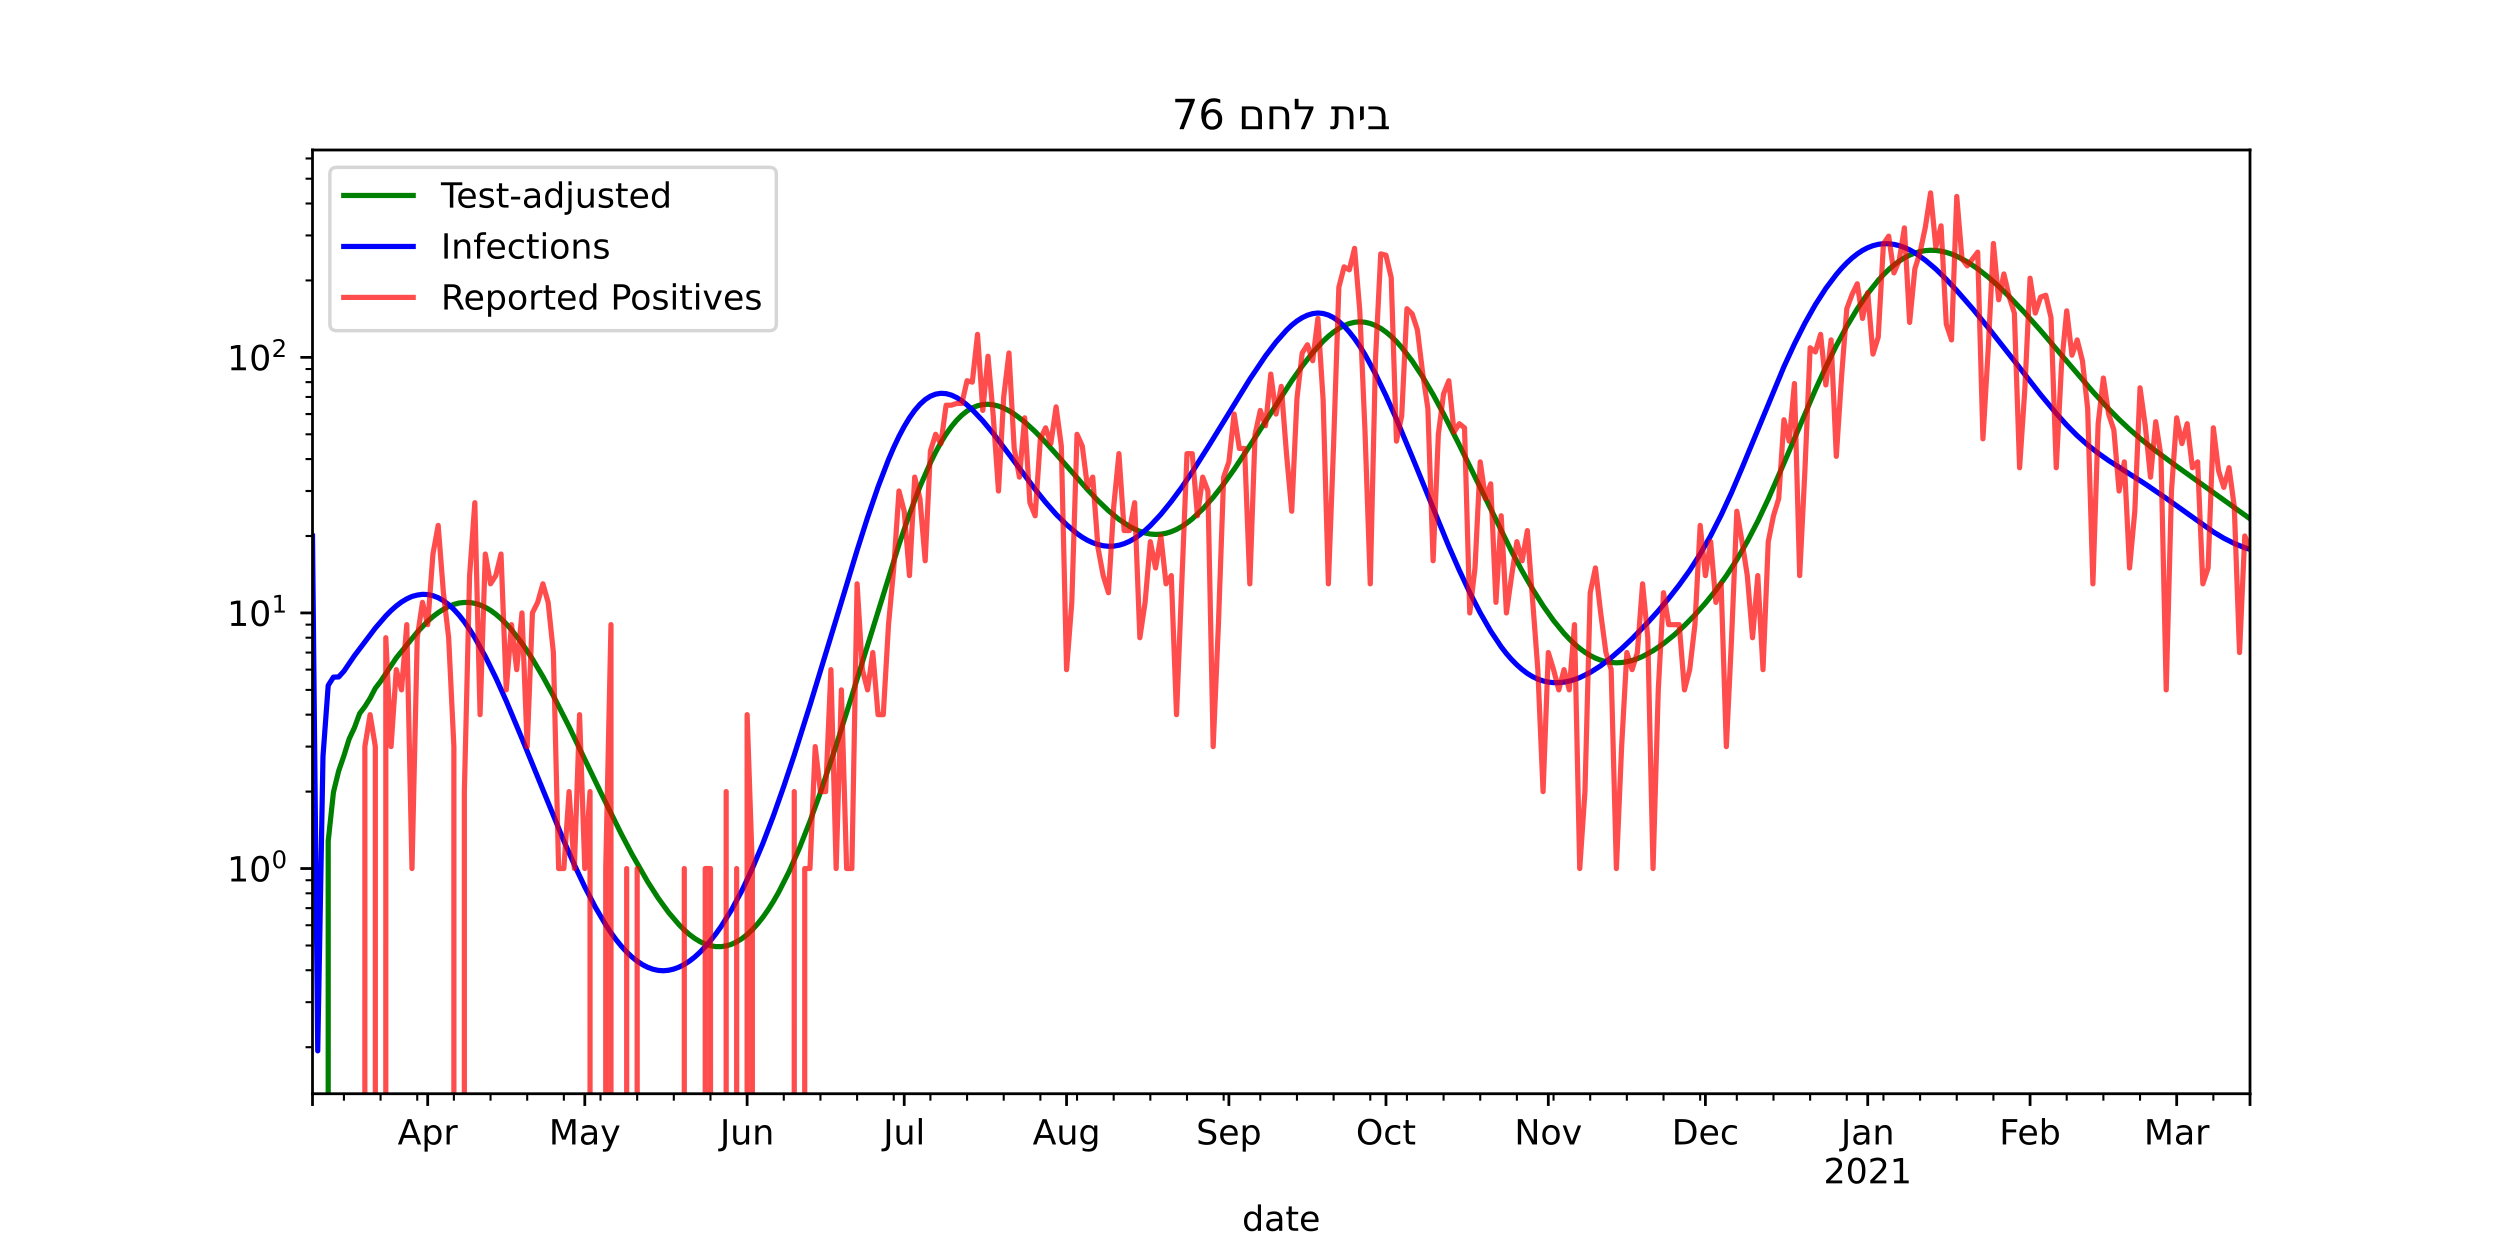 <?xml version="1.0" encoding="utf-8" standalone="no"?>
<!DOCTYPE svg PUBLIC "-//W3C//DTD SVG 1.1//EN"
  "http://www.w3.org/Graphics/SVG/1.1/DTD/svg11.dtd">
<!-- Created with matplotlib (https://matplotlib.org/) -->
<svg height="360pt" version="1.1" viewBox="0 0 720 360" width="720pt" xmlns="http://www.w3.org/2000/svg" xmlns:xlink="http://www.w3.org/1999/xlink">
 <defs>
  <style type="text/css">*{stroke-linecap:butt;stroke-linejoin:round;}</style>
 </defs>
 <g id="figure_1">
  <g id="patch_1">
   <path d="M 0 360 
L 720 360 
L 720 0 
L 0 0 
z
" style="fill:#ffffff;"/>
  </g>
  <g id="axes_1">
   <g id="patch_2">
    <path d="M 90 315 
L 648 315 
L 648 43.2 
L 90 43.2 
z
" style="fill:#ffffff;"/>
   </g>
   <g id="matplotlib.axis_1">
    <g id="xtick_1">
     <g id="line2d_1">
      <defs>
       <path d="M 0 0 
L 0 3.5 
" id="mb5e4806ca9" style="stroke:#000000;stroke-width:0.8;"/>
      </defs>
      <g>
       <use style="stroke:#000000;stroke-width:0.8;" x="90" xlink:href="#mb5e4806ca9" y="315"/>
      </g>
     </g>
    </g>
    <g id="xtick_2">
     <g id="line2d_2">
      <g>
       <use style="stroke:#000000;stroke-width:0.8;" x="123.178" xlink:href="#mb5e4806ca9" y="315"/>
      </g>
     </g>
     <g id="text_1">
      <!-- Apr -->
      <g transform="translate(114.528 329.598)scale(0.1 -0.1)">
       <defs>
        <path d="M 34.188 63.188 
L 20.797 26.906 
L 47.609 26.906 
z
M 28.609 72.906 
L 39.797 72.906 
L 67.578 0 
L 57.328 0 
L 50.688 18.703 
L 17.828 18.703 
L 11.188 0 
L 0.781 0 
z
" id="DejaVuSans-65"/>
        <path d="M 18.109 8.203 
L 18.109 -20.797 
L 9.078 -20.797 
L 9.078 54.688 
L 18.109 54.688 
L 18.109 46.391 
Q 20.953 51.266 25.266 53.625 
Q 29.594 56 35.594 56 
Q 45.562 56 51.781 48.094 
Q 58.016 40.188 58.016 27.297 
Q 58.016 14.406 51.781 6.484 
Q 45.562 -1.422 35.594 -1.422 
Q 29.594 -1.422 25.266 0.953 
Q 20.953 3.328 18.109 8.203 
z
M 48.688 27.297 
Q 48.688 37.203 44.609 42.844 
Q 40.531 48.484 33.406 48.484 
Q 26.266 48.484 22.188 42.844 
Q 18.109 37.203 18.109 27.297 
Q 18.109 17.391 22.188 11.75 
Q 26.266 6.109 33.406 6.109 
Q 40.531 6.109 44.609 11.75 
Q 48.688 17.391 48.688 27.297 
z
" id="DejaVuSans-112"/>
        <path d="M 41.109 46.297 
Q 39.594 47.172 37.812 47.578 
Q 36.031 48 33.891 48 
Q 26.266 48 22.188 43.047 
Q 18.109 38.094 18.109 28.812 
L 18.109 0 
L 9.078 0 
L 9.078 54.688 
L 18.109 54.688 
L 18.109 46.188 
Q 20.953 51.172 25.484 53.578 
Q 30.031 56 36.531 56 
Q 37.453 56 38.578 55.875 
Q 39.703 55.766 41.062 55.516 
z
" id="DejaVuSans-114"/>
       </defs>
       <use xlink:href="#DejaVuSans-65"/>
       <use x="68.408" xlink:href="#DejaVuSans-112"/>
       <use x="131.885" xlink:href="#DejaVuSans-114"/>
      </g>
     </g>
    </g>
    <g id="xtick_3">
     <g id="line2d_3">
      <g>
       <use style="stroke:#000000;stroke-width:0.8;" x="168.422" xlink:href="#mb5e4806ca9" y="315"/>
      </g>
     </g>
     <g id="text_2">
      <!-- May -->
      <g transform="translate(158.084 329.598)scale(0.1 -0.1)">
       <defs>
        <path d="M 9.812 72.906 
L 24.516 72.906 
L 43.109 23.297 
L 61.812 72.906 
L 76.516 72.906 
L 76.516 0 
L 66.891 0 
L 66.891 64.016 
L 48.094 14.016 
L 38.188 14.016 
L 19.391 64.016 
L 19.391 0 
L 9.812 0 
z
" id="DejaVuSans-77"/>
        <path d="M 34.281 27.484 
Q 23.391 27.484 19.188 25 
Q 14.984 22.516 14.984 16.5 
Q 14.984 11.719 18.141 8.906 
Q 21.297 6.109 26.703 6.109 
Q 34.188 6.109 38.703 11.406 
Q 43.219 16.703 43.219 25.484 
L 43.219 27.484 
z
M 52.203 31.203 
L 52.203 0 
L 43.219 0 
L 43.219 8.297 
Q 40.141 3.328 35.547 0.953 
Q 30.953 -1.422 24.312 -1.422 
Q 15.922 -1.422 10.953 3.297 
Q 6 8.016 6 15.922 
Q 6 25.141 12.172 29.828 
Q 18.359 34.516 30.609 34.516 
L 43.219 34.516 
L 43.219 35.406 
Q 43.219 41.609 39.141 45 
Q 35.062 48.391 27.688 48.391 
Q 23 48.391 18.547 47.266 
Q 14.109 46.141 10.016 43.891 
L 10.016 52.203 
Q 14.938 54.109 19.578 55.047 
Q 24.219 56 28.609 56 
Q 40.484 56 46.344 49.844 
Q 52.203 43.703 52.203 31.203 
z
" id="DejaVuSans-97"/>
        <path d="M 32.172 -5.078 
Q 28.375 -14.844 24.75 -17.812 
Q 21.141 -20.797 15.094 -20.797 
L 7.906 -20.797 
L 7.906 -13.281 
L 13.188 -13.281 
Q 16.891 -13.281 18.938 -11.516 
Q 21 -9.766 23.484 -3.219 
L 25.094 0.875 
L 2.984 54.688 
L 12.5 54.688 
L 29.594 11.922 
L 46.688 54.688 
L 56.203 54.688 
z
" id="DejaVuSans-121"/>
       </defs>
       <use xlink:href="#DejaVuSans-77"/>
       <use x="86.279" xlink:href="#DejaVuSans-97"/>
       <use x="147.559" xlink:href="#DejaVuSans-121"/>
      </g>
     </g>
    </g>
    <g id="xtick_4">
     <g id="line2d_4">
      <g>
       <use style="stroke:#000000;stroke-width:0.8;" x="215.173" xlink:href="#mb5e4806ca9" y="315"/>
      </g>
     </g>
     <g id="text_3">
      <!-- Jun -->
      <g transform="translate(207.36 329.598)scale(0.1 -0.1)">
       <defs>
        <path d="M 9.812 72.906 
L 19.672 72.906 
L 19.672 5.078 
Q 19.672 -8.109 14.672 -14.062 
Q 9.672 -20.016 -1.422 -20.016 
L -5.172 -20.016 
L -5.172 -11.719 
L -2.094 -11.719 
Q 4.438 -11.719 7.125 -8.047 
Q 9.812 -4.391 9.812 5.078 
z
" id="DejaVuSans-74"/>
        <path d="M 8.5 21.578 
L 8.5 54.688 
L 17.484 54.688 
L 17.484 21.922 
Q 17.484 14.156 20.5 10.266 
Q 23.531 6.391 29.594 6.391 
Q 36.859 6.391 41.078 11.031 
Q 45.312 15.672 45.312 23.688 
L 45.312 54.688 
L 54.297 54.688 
L 54.297 0 
L 45.312 0 
L 45.312 8.406 
Q 42.047 3.422 37.719 1 
Q 33.406 -1.422 27.688 -1.422 
Q 18.266 -1.422 13.375 4.438 
Q 8.5 10.297 8.5 21.578 
z
M 31.109 56 
z
" id="DejaVuSans-117"/>
        <path d="M 54.891 33.016 
L 54.891 0 
L 45.906 0 
L 45.906 32.719 
Q 45.906 40.484 42.875 44.328 
Q 39.844 48.188 33.797 48.188 
Q 26.516 48.188 22.312 43.547 
Q 18.109 38.922 18.109 30.906 
L 18.109 0 
L 9.078 0 
L 9.078 54.688 
L 18.109 54.688 
L 18.109 46.188 
Q 21.344 51.125 25.703 53.562 
Q 30.078 56 35.797 56 
Q 45.219 56 50.047 50.172 
Q 54.891 44.344 54.891 33.016 
z
" id="DejaVuSans-110"/>
       </defs>
       <use xlink:href="#DejaVuSans-74"/>
       <use x="29.492" xlink:href="#DejaVuSans-117"/>
       <use x="92.871" xlink:href="#DejaVuSans-110"/>
      </g>
     </g>
    </g>
    <g id="xtick_5">
     <g id="line2d_5">
      <g>
       <use style="stroke:#000000;stroke-width:0.8;" x="260.416" xlink:href="#mb5e4806ca9" y="315"/>
      </g>
     </g>
     <g id="text_4">
      <!-- Jul -->
      <g transform="translate(254.383 329.598)scale(0.1 -0.1)">
       <defs>
        <path d="M 9.422 75.984 
L 18.406 75.984 
L 18.406 0 
L 9.422 0 
z
" id="DejaVuSans-108"/>
       </defs>
       <use xlink:href="#DejaVuSans-74"/>
       <use x="29.492" xlink:href="#DejaVuSans-117"/>
       <use x="92.871" xlink:href="#DejaVuSans-108"/>
      </g>
     </g>
    </g>
    <g id="xtick_6">
     <g id="line2d_6">
      <g>
       <use style="stroke:#000000;stroke-width:0.8;" x="307.168" xlink:href="#mb5e4806ca9" y="315"/>
      </g>
     </g>
     <g id="text_5">
      <!-- Aug -->
      <g transform="translate(297.404 329.598)scale(0.1 -0.1)">
       <defs>
        <path d="M 45.406 27.984 
Q 45.406 37.75 41.375 43.109 
Q 37.359 48.484 30.078 48.484 
Q 22.859 48.484 18.828 43.109 
Q 14.797 37.75 14.797 27.984 
Q 14.797 18.266 18.828 12.891 
Q 22.859 7.516 30.078 7.516 
Q 37.359 7.516 41.375 12.891 
Q 45.406 18.266 45.406 27.984 
z
M 54.391 6.781 
Q 54.391 -7.172 48.188 -13.984 
Q 42 -20.797 29.203 -20.797 
Q 24.469 -20.797 20.266 -20.094 
Q 16.062 -19.391 12.109 -17.922 
L 12.109 -9.188 
Q 16.062 -11.328 19.922 -12.344 
Q 23.781 -13.375 27.781 -13.375 
Q 36.625 -13.375 41.016 -8.766 
Q 45.406 -4.156 45.406 5.172 
L 45.406 9.625 
Q 42.625 4.781 38.281 2.391 
Q 33.938 0 27.875 0 
Q 17.828 0 11.672 7.656 
Q 5.516 15.328 5.516 27.984 
Q 5.516 40.672 11.672 48.328 
Q 17.828 56 27.875 56 
Q 33.938 56 38.281 53.609 
Q 42.625 51.219 45.406 46.391 
L 45.406 54.688 
L 54.391 54.688 
z
" id="DejaVuSans-103"/>
       </defs>
       <use xlink:href="#DejaVuSans-65"/>
       <use x="68.408" xlink:href="#DejaVuSans-117"/>
       <use x="131.787" xlink:href="#DejaVuSans-103"/>
      </g>
     </g>
    </g>
    <g id="xtick_7">
     <g id="line2d_7">
      <g>
       <use style="stroke:#000000;stroke-width:0.8;" x="353.919" xlink:href="#mb5e4806ca9" y="315"/>
      </g>
     </g>
     <g id="text_6">
      <!-- Sep -->
      <g transform="translate(344.494 329.598)scale(0.1 -0.1)">
       <defs>
        <path d="M 53.516 70.516 
L 53.516 60.891 
Q 47.906 63.578 42.922 64.891 
Q 37.938 66.219 33.297 66.219 
Q 25.25 66.219 20.875 63.094 
Q 16.5 59.969 16.5 54.203 
Q 16.5 49.359 19.406 46.891 
Q 22.312 44.438 30.422 42.922 
L 36.375 41.703 
Q 47.406 39.594 52.656 34.297 
Q 57.906 29 57.906 20.125 
Q 57.906 9.516 50.797 4.047 
Q 43.703 -1.422 29.984 -1.422 
Q 24.812 -1.422 18.969 -0.25 
Q 13.141 0.922 6.891 3.219 
L 6.891 13.375 
Q 12.891 10.016 18.656 8.297 
Q 24.422 6.594 29.984 6.594 
Q 38.422 6.594 43.016 9.906 
Q 47.609 13.234 47.609 19.391 
Q 47.609 24.75 44.312 27.781 
Q 41.016 30.812 33.5 32.328 
L 27.484 33.5 
Q 16.453 35.688 11.516 40.375 
Q 6.594 45.062 6.594 53.422 
Q 6.594 63.094 13.406 68.656 
Q 20.219 74.219 32.172 74.219 
Q 37.312 74.219 42.625 73.281 
Q 47.953 72.359 53.516 70.516 
z
" id="DejaVuSans-83"/>
        <path d="M 56.203 29.594 
L 56.203 25.203 
L 14.891 25.203 
Q 15.484 15.922 20.484 11.062 
Q 25.484 6.203 34.422 6.203 
Q 39.594 6.203 44.453 7.469 
Q 49.312 8.734 54.109 11.281 
L 54.109 2.781 
Q 49.266 0.734 44.188 -0.344 
Q 39.109 -1.422 33.891 -1.422 
Q 20.797 -1.422 13.156 6.188 
Q 5.516 13.812 5.516 26.812 
Q 5.516 40.234 12.766 48.109 
Q 20.016 56 32.328 56 
Q 43.359 56 49.781 48.891 
Q 56.203 41.797 56.203 29.594 
z
M 47.219 32.234 
Q 47.125 39.594 43.094 43.984 
Q 39.062 48.391 32.422 48.391 
Q 24.906 48.391 20.391 44.141 
Q 15.875 39.891 15.188 32.172 
z
" id="DejaVuSans-101"/>
       </defs>
       <use xlink:href="#DejaVuSans-83"/>
       <use x="63.477" xlink:href="#DejaVuSans-101"/>
       <use x="125" xlink:href="#DejaVuSans-112"/>
      </g>
     </g>
    </g>
    <g id="xtick_8">
     <g id="line2d_8">
      <g>
       <use style="stroke:#000000;stroke-width:0.8;" x="399.162" xlink:href="#mb5e4806ca9" y="315"/>
      </g>
     </g>
     <g id="text_7">
      <!-- Oct -->
      <g transform="translate(390.517 329.598)scale(0.1 -0.1)">
       <defs>
        <path d="M 39.406 66.219 
Q 28.656 66.219 22.328 58.203 
Q 16.016 50.203 16.016 36.375 
Q 16.016 22.609 22.328 14.594 
Q 28.656 6.594 39.406 6.594 
Q 50.141 6.594 56.422 14.594 
Q 62.703 22.609 62.703 36.375 
Q 62.703 50.203 56.422 58.203 
Q 50.141 66.219 39.406 66.219 
z
M 39.406 74.219 
Q 54.734 74.219 63.906 63.938 
Q 73.094 53.656 73.094 36.375 
Q 73.094 19.141 63.906 8.859 
Q 54.734 -1.422 39.406 -1.422 
Q 24.031 -1.422 14.812 8.828 
Q 5.609 19.094 5.609 36.375 
Q 5.609 53.656 14.812 63.938 
Q 24.031 74.219 39.406 74.219 
z
" id="DejaVuSans-79"/>
        <path d="M 48.781 52.594 
L 48.781 44.188 
Q 44.969 46.297 41.141 47.344 
Q 37.312 48.391 33.406 48.391 
Q 24.656 48.391 19.812 42.844 
Q 14.984 37.312 14.984 27.297 
Q 14.984 17.281 19.812 11.734 
Q 24.656 6.203 33.406 6.203 
Q 37.312 6.203 41.141 7.25 
Q 44.969 8.297 48.781 10.406 
L 48.781 2.094 
Q 45.016 0.344 40.984 -0.531 
Q 36.969 -1.422 32.422 -1.422 
Q 20.062 -1.422 12.781 6.344 
Q 5.516 14.109 5.516 27.297 
Q 5.516 40.672 12.859 48.328 
Q 20.219 56 33.016 56 
Q 37.156 56 41.109 55.141 
Q 45.062 54.297 48.781 52.594 
z
" id="DejaVuSans-99"/>
        <path d="M 18.312 70.219 
L 18.312 54.688 
L 36.812 54.688 
L 36.812 47.703 
L 18.312 47.703 
L 18.312 18.016 
Q 18.312 11.328 20.141 9.422 
Q 21.969 7.516 27.594 7.516 
L 36.812 7.516 
L 36.812 0 
L 27.594 0 
Q 17.188 0 13.234 3.875 
Q 9.281 7.766 9.281 18.016 
L 9.281 47.703 
L 2.688 47.703 
L 2.688 54.688 
L 9.281 54.688 
L 9.281 70.219 
z
" id="DejaVuSans-116"/>
       </defs>
       <use xlink:href="#DejaVuSans-79"/>
       <use x="78.711" xlink:href="#DejaVuSans-99"/>
       <use x="133.691" xlink:href="#DejaVuSans-116"/>
      </g>
     </g>
    </g>
    <g id="xtick_9">
     <g id="line2d_9">
      <g>
       <use style="stroke:#000000;stroke-width:0.8;" x="445.914" xlink:href="#mb5e4806ca9" y="315"/>
      </g>
     </g>
     <g id="text_8">
      <!-- Nov -->
      <g transform="translate(436.154 329.598)scale(0.1 -0.1)">
       <defs>
        <path d="M 9.812 72.906 
L 23.094 72.906 
L 55.422 11.922 
L 55.422 72.906 
L 64.984 72.906 
L 64.984 0 
L 51.703 0 
L 19.391 60.984 
L 19.391 0 
L 9.812 0 
z
" id="DejaVuSans-78"/>
        <path d="M 30.609 48.391 
Q 23.391 48.391 19.188 42.75 
Q 14.984 37.109 14.984 27.297 
Q 14.984 17.484 19.156 11.844 
Q 23.344 6.203 30.609 6.203 
Q 37.797 6.203 41.984 11.859 
Q 46.188 17.531 46.188 27.297 
Q 46.188 37.016 41.984 42.703 
Q 37.797 48.391 30.609 48.391 
z
M 30.609 56 
Q 42.328 56 49.016 48.375 
Q 55.719 40.766 55.719 27.297 
Q 55.719 13.875 49.016 6.219 
Q 42.328 -1.422 30.609 -1.422 
Q 18.844 -1.422 12.172 6.219 
Q 5.516 13.875 5.516 27.297 
Q 5.516 40.766 12.172 48.375 
Q 18.844 56 30.609 56 
z
" id="DejaVuSans-111"/>
        <path d="M 2.984 54.688 
L 12.5 54.688 
L 29.594 8.797 
L 46.688 54.688 
L 56.203 54.688 
L 35.688 0 
L 23.484 0 
z
" id="DejaVuSans-118"/>
       </defs>
       <use xlink:href="#DejaVuSans-78"/>
       <use x="74.805" xlink:href="#DejaVuSans-111"/>
       <use x="135.986" xlink:href="#DejaVuSans-118"/>
      </g>
     </g>
    </g>
    <g id="xtick_10">
     <g id="line2d_10">
      <g>
       <use style="stroke:#000000;stroke-width:0.8;" x="491.157" xlink:href="#mb5e4806ca9" y="315"/>
      </g>
     </g>
     <g id="text_9">
      <!-- Dec -->
      <g transform="translate(481.481 329.598)scale(0.1 -0.1)">
       <defs>
        <path d="M 19.672 64.797 
L 19.672 8.109 
L 31.594 8.109 
Q 46.688 8.109 53.688 14.938 
Q 60.688 21.781 60.688 36.531 
Q 60.688 51.172 53.688 57.984 
Q 46.688 64.797 31.594 64.797 
z
M 9.812 72.906 
L 30.078 72.906 
Q 51.266 72.906 61.172 64.094 
Q 71.094 55.281 71.094 36.531 
Q 71.094 17.672 61.125 8.828 
Q 51.172 0 30.078 0 
L 9.812 0 
z
" id="DejaVuSans-68"/>
       </defs>
       <use xlink:href="#DejaVuSans-68"/>
       <use x="77.002" xlink:href="#DejaVuSans-101"/>
       <use x="138.525" xlink:href="#DejaVuSans-99"/>
      </g>
     </g>
    </g>
    <g id="xtick_11">
     <g id="line2d_11">
      <g>
       <use style="stroke:#000000;stroke-width:0.8;" x="537.908" xlink:href="#mb5e4806ca9" y="315"/>
      </g>
     </g>
     <g id="text_10">
      <!-- Jan -->
      <g transform="translate(530.2 329.598)scale(0.1 -0.1)">
       <use xlink:href="#DejaVuSans-74"/>
       <use x="29.492" xlink:href="#DejaVuSans-97"/>
       <use x="90.771" xlink:href="#DejaVuSans-110"/>
      </g>
      <!-- 2021 -->
      <g transform="translate(525.183 340.796)scale(0.1 -0.1)">
       <defs>
        <path d="M 19.188 8.297 
L 53.609 8.297 
L 53.609 0 
L 7.328 0 
L 7.328 8.297 
Q 12.938 14.109 22.625 23.891 
Q 32.328 33.688 34.812 36.531 
Q 39.547 41.844 41.422 45.531 
Q 43.312 49.219 43.312 52.781 
Q 43.312 58.594 39.234 62.25 
Q 35.156 65.922 28.609 65.922 
Q 23.969 65.922 18.812 64.312 
Q 13.672 62.703 7.812 59.422 
L 7.812 69.391 
Q 13.766 71.781 18.938 73 
Q 24.125 74.219 28.422 74.219 
Q 39.75 74.219 46.484 68.547 
Q 53.219 62.891 53.219 53.422 
Q 53.219 48.922 51.531 44.891 
Q 49.859 40.875 45.406 35.406 
Q 44.188 33.984 37.641 27.219 
Q 31.109 20.453 19.188 8.297 
z
" id="DejaVuSans-50"/>
        <path d="M 31.781 66.406 
Q 24.172 66.406 20.328 58.906 
Q 16.5 51.422 16.5 36.375 
Q 16.5 21.391 20.328 13.891 
Q 24.172 6.391 31.781 6.391 
Q 39.453 6.391 43.281 13.891 
Q 47.125 21.391 47.125 36.375 
Q 47.125 51.422 43.281 58.906 
Q 39.453 66.406 31.781 66.406 
z
M 31.781 74.219 
Q 44.047 74.219 50.516 64.516 
Q 56.984 54.828 56.984 36.375 
Q 56.984 17.969 50.516 8.266 
Q 44.047 -1.422 31.781 -1.422 
Q 19.531 -1.422 13.062 8.266 
Q 6.594 17.969 6.594 36.375 
Q 6.594 54.828 13.062 64.516 
Q 19.531 74.219 31.781 74.219 
z
" id="DejaVuSans-48"/>
        <path d="M 12.406 8.297 
L 28.516 8.297 
L 28.516 63.922 
L 10.984 60.406 
L 10.984 69.391 
L 28.422 72.906 
L 38.281 72.906 
L 38.281 8.297 
L 54.391 8.297 
L 54.391 0 
L 12.406 0 
z
" id="DejaVuSans-49"/>
       </defs>
       <use xlink:href="#DejaVuSans-50"/>
       <use x="63.623" xlink:href="#DejaVuSans-48"/>
       <use x="127.246" xlink:href="#DejaVuSans-50"/>
       <use x="190.869" xlink:href="#DejaVuSans-49"/>
      </g>
     </g>
    </g>
    <g id="xtick_12">
     <g id="line2d_12">
      <g>
       <use style="stroke:#000000;stroke-width:0.8;" x="584.659" xlink:href="#mb5e4806ca9" y="315"/>
      </g>
     </g>
     <g id="text_11">
      <!-- Feb -->
      <g transform="translate(575.808 329.598)scale(0.1 -0.1)">
       <defs>
        <path d="M 9.812 72.906 
L 51.703 72.906 
L 51.703 64.594 
L 19.672 64.594 
L 19.672 43.109 
L 48.578 43.109 
L 48.578 34.812 
L 19.672 34.812 
L 19.672 0 
L 9.812 0 
z
" id="DejaVuSans-70"/>
        <path d="M 48.688 27.297 
Q 48.688 37.203 44.609 42.844 
Q 40.531 48.484 33.406 48.484 
Q 26.266 48.484 22.188 42.844 
Q 18.109 37.203 18.109 27.297 
Q 18.109 17.391 22.188 11.75 
Q 26.266 6.109 33.406 6.109 
Q 40.531 6.109 44.609 11.75 
Q 48.688 17.391 48.688 27.297 
z
M 18.109 46.391 
Q 20.953 51.266 25.266 53.625 
Q 29.594 56 35.594 56 
Q 45.562 56 51.781 48.094 
Q 58.016 40.188 58.016 27.297 
Q 58.016 14.406 51.781 6.484 
Q 45.562 -1.422 35.594 -1.422 
Q 29.594 -1.422 25.266 0.953 
Q 20.953 3.328 18.109 8.203 
L 18.109 0 
L 9.078 0 
L 9.078 75.984 
L 18.109 75.984 
z
" id="DejaVuSans-98"/>
       </defs>
       <use xlink:href="#DejaVuSans-70"/>
       <use x="52.02" xlink:href="#DejaVuSans-101"/>
       <use x="113.543" xlink:href="#DejaVuSans-98"/>
      </g>
     </g>
    </g>
    <g id="xtick_13">
     <g id="line2d_13">
      <g>
       <use style="stroke:#000000;stroke-width:0.8;" x="626.886" xlink:href="#mb5e4806ca9" y="315"/>
      </g>
     </g>
     <g id="text_12">
      <!-- Mar -->
      <g transform="translate(617.453 329.598)scale(0.1 -0.1)">
       <use xlink:href="#DejaVuSans-77"/>
       <use x="86.279" xlink:href="#DejaVuSans-97"/>
       <use x="147.559" xlink:href="#DejaVuSans-114"/>
      </g>
     </g>
    </g>
    <g id="xtick_14">
     <g id="line2d_14">
      <g>
       <use style="stroke:#000000;stroke-width:0.8;" x="648" xlink:href="#mb5e4806ca9" y="315"/>
      </g>
     </g>
    </g>
    <g id="xtick_15">
     <g id="line2d_15">
      <defs>
       <path d="M 0 0 
L 0 2 
" id="m4862eadb02" style="stroke:#000000;stroke-width:0.6;"/>
      </defs>
      <g>
       <use style="stroke:#000000;stroke-width:0.6;" x="99.049" xlink:href="#m4862eadb02" y="315"/>
      </g>
     </g>
    </g>
    <g id="xtick_16">
     <g id="line2d_16">
      <g>
       <use style="stroke:#000000;stroke-width:0.6;" x="109.605" xlink:href="#m4862eadb02" y="315"/>
      </g>
     </g>
    </g>
    <g id="xtick_17">
     <g id="line2d_17">
      <g>
       <use style="stroke:#000000;stroke-width:0.6;" x="120.162" xlink:href="#m4862eadb02" y="315"/>
      </g>
     </g>
    </g>
    <g id="xtick_18">
     <g id="line2d_18">
      <g>
       <use style="stroke:#000000;stroke-width:0.6;" x="130.719" xlink:href="#m4862eadb02" y="315"/>
      </g>
     </g>
    </g>
    <g id="xtick_19">
     <g id="line2d_19">
      <g>
       <use style="stroke:#000000;stroke-width:0.6;" x="141.276" xlink:href="#m4862eadb02" y="315"/>
      </g>
     </g>
    </g>
    <g id="xtick_20">
     <g id="line2d_20">
      <g>
       <use style="stroke:#000000;stroke-width:0.6;" x="151.832" xlink:href="#m4862eadb02" y="315"/>
      </g>
     </g>
    </g>
    <g id="xtick_21">
     <g id="line2d_21">
      <g>
       <use style="stroke:#000000;stroke-width:0.6;" x="162.389" xlink:href="#m4862eadb02" y="315"/>
      </g>
     </g>
    </g>
    <g id="xtick_22">
     <g id="line2d_22">
      <g>
       <use style="stroke:#000000;stroke-width:0.6;" x="172.946" xlink:href="#m4862eadb02" y="315"/>
      </g>
     </g>
    </g>
    <g id="xtick_23">
     <g id="line2d_23">
      <g>
       <use style="stroke:#000000;stroke-width:0.6;" x="183.503" xlink:href="#m4862eadb02" y="315"/>
      </g>
     </g>
    </g>
    <g id="xtick_24">
     <g id="line2d_24">
      <g>
       <use style="stroke:#000000;stroke-width:0.6;" x="194.059" xlink:href="#m4862eadb02" y="315"/>
      </g>
     </g>
    </g>
    <g id="xtick_25">
     <g id="line2d_25">
      <g>
       <use style="stroke:#000000;stroke-width:0.6;" x="204.616" xlink:href="#m4862eadb02" y="315"/>
      </g>
     </g>
    </g>
    <g id="xtick_26">
     <g id="line2d_26">
      <g>
       <use style="stroke:#000000;stroke-width:0.6;" x="225.73" xlink:href="#m4862eadb02" y="315"/>
      </g>
     </g>
    </g>
    <g id="xtick_27">
     <g id="line2d_27">
      <g>
       <use style="stroke:#000000;stroke-width:0.6;" x="236.286" xlink:href="#m4862eadb02" y="315"/>
      </g>
     </g>
    </g>
    <g id="xtick_28">
     <g id="line2d_28">
      <g>
       <use style="stroke:#000000;stroke-width:0.6;" x="246.843" xlink:href="#m4862eadb02" y="315"/>
      </g>
     </g>
    </g>
    <g id="xtick_29">
     <g id="line2d_29">
      <g>
       <use style="stroke:#000000;stroke-width:0.6;" x="257.4" xlink:href="#m4862eadb02" y="315"/>
      </g>
     </g>
    </g>
    <g id="xtick_30">
     <g id="line2d_30">
      <g>
       <use style="stroke:#000000;stroke-width:0.6;" x="267.957" xlink:href="#m4862eadb02" y="315"/>
      </g>
     </g>
    </g>
    <g id="xtick_31">
     <g id="line2d_31">
      <g>
       <use style="stroke:#000000;stroke-width:0.6;" x="278.514" xlink:href="#m4862eadb02" y="315"/>
      </g>
     </g>
    </g>
    <g id="xtick_32">
     <g id="line2d_32">
      <g>
       <use style="stroke:#000000;stroke-width:0.6;" x="289.07" xlink:href="#m4862eadb02" y="315"/>
      </g>
     </g>
    </g>
    <g id="xtick_33">
     <g id="line2d_33">
      <g>
       <use style="stroke:#000000;stroke-width:0.6;" x="299.627" xlink:href="#m4862eadb02" y="315"/>
      </g>
     </g>
    </g>
    <g id="xtick_34">
     <g id="line2d_34">
      <g>
       <use style="stroke:#000000;stroke-width:0.6;" x="310.184" xlink:href="#m4862eadb02" y="315"/>
      </g>
     </g>
    </g>
    <g id="xtick_35">
     <g id="line2d_35">
      <g>
       <use style="stroke:#000000;stroke-width:0.6;" x="320.741" xlink:href="#m4862eadb02" y="315"/>
      </g>
     </g>
    </g>
    <g id="xtick_36">
     <g id="line2d_36">
      <g>
       <use style="stroke:#000000;stroke-width:0.6;" x="331.297" xlink:href="#m4862eadb02" y="315"/>
      </g>
     </g>
    </g>
    <g id="xtick_37">
     <g id="line2d_37">
      <g>
       <use style="stroke:#000000;stroke-width:0.6;" x="341.854" xlink:href="#m4862eadb02" y="315"/>
      </g>
     </g>
    </g>
    <g id="xtick_38">
     <g id="line2d_38">
      <g>
       <use style="stroke:#000000;stroke-width:0.6;" x="352.411" xlink:href="#m4862eadb02" y="315"/>
      </g>
     </g>
    </g>
    <g id="xtick_39">
     <g id="line2d_39">
      <g>
       <use style="stroke:#000000;stroke-width:0.6;" x="362.968" xlink:href="#m4862eadb02" y="315"/>
      </g>
     </g>
    </g>
    <g id="xtick_40">
     <g id="line2d_40">
      <g>
       <use style="stroke:#000000;stroke-width:0.6;" x="373.524" xlink:href="#m4862eadb02" y="315"/>
      </g>
     </g>
    </g>
    <g id="xtick_41">
     <g id="line2d_41">
      <g>
       <use style="stroke:#000000;stroke-width:0.6;" x="384.081" xlink:href="#m4862eadb02" y="315"/>
      </g>
     </g>
    </g>
    <g id="xtick_42">
     <g id="line2d_42">
      <g>
       <use style="stroke:#000000;stroke-width:0.6;" x="394.638" xlink:href="#m4862eadb02" y="315"/>
      </g>
     </g>
    </g>
    <g id="xtick_43">
     <g id="line2d_43">
      <g>
       <use style="stroke:#000000;stroke-width:0.6;" x="405.195" xlink:href="#m4862eadb02" y="315"/>
      </g>
     </g>
    </g>
    <g id="xtick_44">
     <g id="line2d_44">
      <g>
       <use style="stroke:#000000;stroke-width:0.6;" x="415.751" xlink:href="#m4862eadb02" y="315"/>
      </g>
     </g>
    </g>
    <g id="xtick_45">
     <g id="line2d_45">
      <g>
       <use style="stroke:#000000;stroke-width:0.6;" x="426.308" xlink:href="#m4862eadb02" y="315"/>
      </g>
     </g>
    </g>
    <g id="xtick_46">
     <g id="line2d_46">
      <g>
       <use style="stroke:#000000;stroke-width:0.6;" x="436.865" xlink:href="#m4862eadb02" y="315"/>
      </g>
     </g>
    </g>
    <g id="xtick_47">
     <g id="line2d_47">
      <g>
       <use style="stroke:#000000;stroke-width:0.6;" x="447.422" xlink:href="#m4862eadb02" y="315"/>
      </g>
     </g>
    </g>
    <g id="xtick_48">
     <g id="line2d_48">
      <g>
       <use style="stroke:#000000;stroke-width:0.6;" x="457.978" xlink:href="#m4862eadb02" y="315"/>
      </g>
     </g>
    </g>
    <g id="xtick_49">
     <g id="line2d_49">
      <g>
       <use style="stroke:#000000;stroke-width:0.6;" x="468.535" xlink:href="#m4862eadb02" y="315"/>
      </g>
     </g>
    </g>
    <g id="xtick_50">
     <g id="line2d_50">
      <g>
       <use style="stroke:#000000;stroke-width:0.6;" x="479.092" xlink:href="#m4862eadb02" y="315"/>
      </g>
     </g>
    </g>
    <g id="xtick_51">
     <g id="line2d_51">
      <g>
       <use style="stroke:#000000;stroke-width:0.6;" x="489.649" xlink:href="#m4862eadb02" y="315"/>
      </g>
     </g>
    </g>
    <g id="xtick_52">
     <g id="line2d_52">
      <g>
       <use style="stroke:#000000;stroke-width:0.6;" x="500.205" xlink:href="#m4862eadb02" y="315"/>
      </g>
     </g>
    </g>
    <g id="xtick_53">
     <g id="line2d_53">
      <g>
       <use style="stroke:#000000;stroke-width:0.6;" x="510.762" xlink:href="#m4862eadb02" y="315"/>
      </g>
     </g>
    </g>
    <g id="xtick_54">
     <g id="line2d_54">
      <g>
       <use style="stroke:#000000;stroke-width:0.6;" x="521.319" xlink:href="#m4862eadb02" y="315"/>
      </g>
     </g>
    </g>
    <g id="xtick_55">
     <g id="line2d_55">
      <g>
       <use style="stroke:#000000;stroke-width:0.6;" x="531.876" xlink:href="#m4862eadb02" y="315"/>
      </g>
     </g>
    </g>
    <g id="xtick_56">
     <g id="line2d_56">
      <g>
       <use style="stroke:#000000;stroke-width:0.6;" x="542.432" xlink:href="#m4862eadb02" y="315"/>
      </g>
     </g>
    </g>
    <g id="xtick_57">
     <g id="line2d_57">
      <g>
       <use style="stroke:#000000;stroke-width:0.6;" x="552.989" xlink:href="#m4862eadb02" y="315"/>
      </g>
     </g>
    </g>
    <g id="xtick_58">
     <g id="line2d_58">
      <g>
       <use style="stroke:#000000;stroke-width:0.6;" x="563.546" xlink:href="#m4862eadb02" y="315"/>
      </g>
     </g>
    </g>
    <g id="xtick_59">
     <g id="line2d_59">
      <g>
       <use style="stroke:#000000;stroke-width:0.6;" x="574.103" xlink:href="#m4862eadb02" y="315"/>
      </g>
     </g>
    </g>
    <g id="xtick_60">
     <g id="line2d_60">
      <g>
       <use style="stroke:#000000;stroke-width:0.6;" x="595.216" xlink:href="#m4862eadb02" y="315"/>
      </g>
     </g>
    </g>
    <g id="xtick_61">
     <g id="line2d_61">
      <g>
       <use style="stroke:#000000;stroke-width:0.6;" x="605.773" xlink:href="#m4862eadb02" y="315"/>
      </g>
     </g>
    </g>
    <g id="xtick_62">
     <g id="line2d_62">
      <g>
       <use style="stroke:#000000;stroke-width:0.6;" x="616.33" xlink:href="#m4862eadb02" y="315"/>
      </g>
     </g>
    </g>
    <g id="xtick_63">
     <g id="line2d_63">
      <g>
       <use style="stroke:#000000;stroke-width:0.6;" x="637.443" xlink:href="#m4862eadb02" y="315"/>
      </g>
     </g>
    </g>
    <g id="text_13">
     <!-- date -->
     <g transform="translate(357.725 354.474)scale(0.1 -0.1)">
      <defs>
       <path d="M 45.406 46.391 
L 45.406 75.984 
L 54.391 75.984 
L 54.391 0 
L 45.406 0 
L 45.406 8.203 
Q 42.578 3.328 38.25 0.953 
Q 33.938 -1.422 27.875 -1.422 
Q 17.969 -1.422 11.734 6.484 
Q 5.516 14.406 5.516 27.297 
Q 5.516 40.188 11.734 48.094 
Q 17.969 56 27.875 56 
Q 33.938 56 38.25 53.625 
Q 42.578 51.266 45.406 46.391 
z
M 14.797 27.297 
Q 14.797 17.391 18.875 11.75 
Q 22.953 6.109 30.078 6.109 
Q 37.203 6.109 41.297 11.75 
Q 45.406 17.391 45.406 27.297 
Q 45.406 37.203 41.297 42.844 
Q 37.203 48.484 30.078 48.484 
Q 22.953 48.484 18.875 42.844 
Q 14.797 37.203 14.797 27.297 
z
" id="DejaVuSans-100"/>
      </defs>
      <use xlink:href="#DejaVuSans-100"/>
      <use x="63.477" xlink:href="#DejaVuSans-97"/>
      <use x="124.756" xlink:href="#DejaVuSans-116"/>
      <use x="163.965" xlink:href="#DejaVuSans-101"/>
     </g>
    </g>
   </g>
   <g id="matplotlib.axis_2">
    <g id="ytick_1">
     <g id="line2d_64">
      <defs>
       <path d="M 0 0 
L -3.5 0 
" id="m72c0bdc937" style="stroke:#000000;stroke-width:0.8;"/>
      </defs>
      <g>
       <use style="stroke:#000000;stroke-width:0.8;" x="90" xlink:href="#m72c0bdc937" y="250.139"/>
      </g>
     </g>
     <g id="text_14">
      <!-- $\mathdefault{10^{0}}$ -->
      <g transform="translate(65.4 253.939)scale(0.1 -0.1)">
       <use transform="translate(0 0.766)" xlink:href="#DejaVuSans-49"/>
       <use transform="translate(63.623 0.766)" xlink:href="#DejaVuSans-48"/>
       <use transform="translate(128.203 39.047)scale(0.7)" xlink:href="#DejaVuSans-48"/>
      </g>
     </g>
    </g>
    <g id="ytick_2">
     <g id="line2d_65">
      <g>
       <use style="stroke:#000000;stroke-width:0.8;" x="90" xlink:href="#m72c0bdc937" y="176.529"/>
      </g>
     </g>
     <g id="text_15">
      <!-- $\mathdefault{10^{1}}$ -->
      <g transform="translate(65.4 180.329)scale(0.1 -0.1)">
       <use transform="translate(0 0.684)" xlink:href="#DejaVuSans-49"/>
       <use transform="translate(63.623 0.684)" xlink:href="#DejaVuSans-48"/>
       <use transform="translate(128.203 38.966)scale(0.7)" xlink:href="#DejaVuSans-49"/>
      </g>
     </g>
    </g>
    <g id="ytick_3">
     <g id="line2d_66">
      <g>
       <use style="stroke:#000000;stroke-width:0.8;" x="90" xlink:href="#m72c0bdc937" y="102.919"/>
      </g>
     </g>
     <g id="text_16">
      <!-- $\mathdefault{10^{2}}$ -->
      <g transform="translate(65.4 106.718)scale(0.1 -0.1)">
       <use transform="translate(0 0.766)" xlink:href="#DejaVuSans-49"/>
       <use transform="translate(63.623 0.766)" xlink:href="#DejaVuSans-48"/>
       <use transform="translate(128.203 39.047)scale(0.7)" xlink:href="#DejaVuSans-50"/>
      </g>
     </g>
    </g>
    <g id="ytick_4">
     <g id="line2d_67">
      <defs>
       <path d="M 0 0 
L -2 0 
" id="m20c2e29f2b" style="stroke:#000000;stroke-width:0.6;"/>
      </defs>
      <g>
       <use style="stroke:#000000;stroke-width:0.6;" x="90" xlink:href="#m20c2e29f2b" y="301.591"/>
      </g>
     </g>
    </g>
    <g id="ytick_5">
     <g id="line2d_68">
      <g>
       <use style="stroke:#000000;stroke-width:0.6;" x="90" xlink:href="#m20c2e29f2b" y="288.629"/>
      </g>
     </g>
    </g>
    <g id="ytick_6">
     <g id="line2d_69">
      <g>
       <use style="stroke:#000000;stroke-width:0.6;" x="90" xlink:href="#m20c2e29f2b" y="279.432"/>
      </g>
     </g>
    </g>
    <g id="ytick_7">
     <g id="line2d_70">
      <g>
       <use style="stroke:#000000;stroke-width:0.6;" x="90" xlink:href="#m20c2e29f2b" y="272.298"/>
      </g>
     </g>
    </g>
    <g id="ytick_8">
     <g id="line2d_71">
      <g>
       <use style="stroke:#000000;stroke-width:0.6;" x="90" xlink:href="#m20c2e29f2b" y="266.47"/>
      </g>
     </g>
    </g>
    <g id="ytick_9">
     <g id="line2d_72">
      <g>
       <use style="stroke:#000000;stroke-width:0.6;" x="90" xlink:href="#m20c2e29f2b" y="261.542"/>
      </g>
     </g>
    </g>
    <g id="ytick_10">
     <g id="line2d_73">
      <g>
       <use style="stroke:#000000;stroke-width:0.6;" x="90" xlink:href="#m20c2e29f2b" y="257.273"/>
      </g>
     </g>
    </g>
    <g id="ytick_11">
     <g id="line2d_74">
      <g>
       <use style="stroke:#000000;stroke-width:0.6;" x="90" xlink:href="#m20c2e29f2b" y="253.508"/>
      </g>
     </g>
    </g>
    <g id="ytick_12">
     <g id="line2d_75">
      <g>
       <use style="stroke:#000000;stroke-width:0.6;" x="90" xlink:href="#m20c2e29f2b" y="227.981"/>
      </g>
     </g>
    </g>
    <g id="ytick_13">
     <g id="line2d_76">
      <g>
       <use style="stroke:#000000;stroke-width:0.6;" x="90" xlink:href="#m20c2e29f2b" y="215.019"/>
      </g>
     </g>
    </g>
    <g id="ytick_14">
     <g id="line2d_77">
      <g>
       <use style="stroke:#000000;stroke-width:0.6;" x="90" xlink:href="#m20c2e29f2b" y="205.822"/>
      </g>
     </g>
    </g>
    <g id="ytick_15">
     <g id="line2d_78">
      <g>
       <use style="stroke:#000000;stroke-width:0.6;" x="90" xlink:href="#m20c2e29f2b" y="198.688"/>
      </g>
     </g>
    </g>
    <g id="ytick_16">
     <g id="line2d_79">
      <g>
       <use style="stroke:#000000;stroke-width:0.6;" x="90" xlink:href="#m20c2e29f2b" y="192.86"/>
      </g>
     </g>
    </g>
    <g id="ytick_17">
     <g id="line2d_80">
      <g>
       <use style="stroke:#000000;stroke-width:0.6;" x="90" xlink:href="#m20c2e29f2b" y="187.932"/>
      </g>
     </g>
    </g>
    <g id="ytick_18">
     <g id="line2d_81">
      <g>
       <use style="stroke:#000000;stroke-width:0.6;" x="90" xlink:href="#m20c2e29f2b" y="183.663"/>
      </g>
     </g>
    </g>
    <g id="ytick_19">
     <g id="line2d_82">
      <g>
       <use style="stroke:#000000;stroke-width:0.6;" x="90" xlink:href="#m20c2e29f2b" y="179.898"/>
      </g>
     </g>
    </g>
    <g id="ytick_20">
     <g id="line2d_83">
      <g>
       <use style="stroke:#000000;stroke-width:0.6;" x="90" xlink:href="#m20c2e29f2b" y="154.37"/>
      </g>
     </g>
    </g>
    <g id="ytick_21">
     <g id="line2d_84">
      <g>
       <use style="stroke:#000000;stroke-width:0.6;" x="90" xlink:href="#m20c2e29f2b" y="141.408"/>
      </g>
     </g>
    </g>
    <g id="ytick_22">
     <g id="line2d_85">
      <g>
       <use style="stroke:#000000;stroke-width:0.6;" x="90" xlink:href="#m20c2e29f2b" y="132.212"/>
      </g>
     </g>
    </g>
    <g id="ytick_23">
     <g id="line2d_86">
      <g>
       <use style="stroke:#000000;stroke-width:0.6;" x="90" xlink:href="#m20c2e29f2b" y="125.078"/>
      </g>
     </g>
    </g>
    <g id="ytick_24">
     <g id="line2d_87">
      <g>
       <use style="stroke:#000000;stroke-width:0.6;" x="90" xlink:href="#m20c2e29f2b" y="119.25"/>
      </g>
     </g>
    </g>
    <g id="ytick_25">
     <g id="line2d_88">
      <g>
       <use style="stroke:#000000;stroke-width:0.6;" x="90" xlink:href="#m20c2e29f2b" y="114.322"/>
      </g>
     </g>
    </g>
    <g id="ytick_26">
     <g id="line2d_89">
      <g>
       <use style="stroke:#000000;stroke-width:0.6;" x="90" xlink:href="#m20c2e29f2b" y="110.053"/>
      </g>
     </g>
    </g>
    <g id="ytick_27">
     <g id="line2d_90">
      <g>
       <use style="stroke:#000000;stroke-width:0.6;" x="90" xlink:href="#m20c2e29f2b" y="106.287"/>
      </g>
     </g>
    </g>
    <g id="ytick_28">
     <g id="line2d_91">
      <g>
       <use style="stroke:#000000;stroke-width:0.6;" x="90" xlink:href="#m20c2e29f2b" y="80.76"/>
      </g>
     </g>
    </g>
    <g id="ytick_29">
     <g id="line2d_92">
      <g>
       <use style="stroke:#000000;stroke-width:0.6;" x="90" xlink:href="#m20c2e29f2b" y="67.798"/>
      </g>
     </g>
    </g>
    <g id="ytick_30">
     <g id="line2d_93">
      <g>
       <use style="stroke:#000000;stroke-width:0.6;" x="90" xlink:href="#m20c2e29f2b" y="58.601"/>
      </g>
     </g>
    </g>
    <g id="ytick_31">
     <g id="line2d_94">
      <g>
       <use style="stroke:#000000;stroke-width:0.6;" x="90" xlink:href="#m20c2e29f2b" y="51.468"/>
      </g>
     </g>
    </g>
    <g id="ytick_32">
     <g id="line2d_95">
      <g>
       <use style="stroke:#000000;stroke-width:0.6;" x="90" xlink:href="#m20c2e29f2b" y="45.639"/>
      </g>
     </g>
    </g>
   </g>
   <g id="line2d_96">
    <path clip-path="url(#ped47c3a403)" d="M 94.522 361 
L 94.524 242.248 
L 96.032 228.159 
L 97.541 222.024 
L 99.049 217.647 
L 100.557 212.814 
L 102.065 209.599 
L 103.573 205.496 
L 105.081 203.496 
L 106.589 201.101 
L 108.097 198.197 
L 109.605 196.244 
L 114.13 189.47 
L 120.162 182.068 
L 123.178 178.907 
L 124.686 177.577 
L 126.195 176.446 
L 127.703 175.482 
L 129.211 174.666 
L 130.719 174.069 
L 132.227 173.664 
L 133.735 173.5 
L 135.243 173.52 
L 136.751 173.766 
L 138.259 174.216 
L 139.768 174.899 
L 141.276 175.78 
L 142.784 176.883 
L 144.292 178.181 
L 145.8 179.684 
L 147.308 181.365 
L 150.324 185.244 
L 153.341 189.797 
L 156.357 194.864 
L 159.373 200.404 
L 163.897 209.31 
L 172.946 228.093 
L 178.978 240.263 
L 181.995 246 
L 186.519 253.927 
L 189.535 258.623 
L 192.551 262.787 
L 195.568 266.325 
L 197.076 267.834 
L 198.584 269.154 
L 200.092 270.276 
L 201.6 271.192 
L 203.108 271.892 
L 204.616 272.371 
L 206.124 272.62 
L 207.632 272.635 
L 209.141 272.414 
L 210.649 271.956 
L 212.157 271.26 
L 213.665 270.325 
L 215.173 269.151 
L 216.681 267.735 
L 218.189 266.077 
L 219.697 264.176 
L 221.205 262.03 
L 222.714 259.643 
L 224.222 257.015 
L 227.238 251.054 
L 230.254 244.199 
L 233.27 236.547 
L 236.286 228.205 
L 240.811 214.702 
L 245.335 200.415 
L 258.908 156.811 
L 261.924 148.081 
L 264.941 140.166 
L 267.957 133.249 
L 269.465 130.207 
L 270.973 127.46 
L 272.481 125.019 
L 273.989 122.89 
L 275.497 121.074 
L 277.005 119.57 
L 278.514 118.371 
L 280.022 117.47 
L 281.53 116.855 
L 283.038 116.513 
L 284.546 116.426 
L 286.054 116.579 
L 287.562 116.953 
L 289.07 117.53 
L 290.578 118.293 
L 292.086 119.224 
L 295.103 121.521 
L 298.119 124.288 
L 301.135 127.401 
L 305.659 132.454 
L 313.2 141.01 
L 316.216 144.186 
L 319.232 147.075 
L 322.249 149.574 
L 325.265 151.589 
L 326.773 152.386 
L 328.281 153.027 
L 329.789 153.502 
L 331.297 153.802 
L 332.805 153.918 
L 334.314 153.844 
L 335.822 153.579 
L 337.33 153.121 
L 338.838 152.471 
L 340.346 151.635 
L 341.854 150.62 
L 343.362 149.437 
L 346.378 146.61 
L 349.395 143.237 
L 352.411 139.397 
L 355.427 135.18 
L 359.951 128.365 
L 372.016 109.689 
L 375.032 105.433 
L 378.049 101.572 
L 381.065 98.258 
L 382.573 96.847 
L 384.081 95.62 
L 385.589 94.591 
L 387.097 93.774 
L 388.605 93.18 
L 390.114 92.817 
L 391.622 92.691 
L 393.13 92.806 
L 394.638 93.159 
L 396.146 93.749 
L 397.654 94.571 
L 399.162 95.619 
L 400.67 96.888 
L 402.178 98.368 
L 403.686 100.048 
L 406.703 103.962 
L 409.719 108.528 
L 412.735 113.644 
L 415.751 119.203 
L 420.276 128.138 
L 435.357 158.844 
L 438.373 164.445 
L 441.389 169.673 
L 444.405 174.454 
L 447.422 178.722 
L 450.438 182.41 
L 451.946 184.019 
L 453.454 185.464 
L 454.962 186.741 
L 456.47 187.847 
L 457.978 188.78 
L 459.486 189.541 
L 460.995 190.129 
L 462.503 190.546 
L 464.011 190.797 
L 465.519 190.885 
L 467.027 190.814 
L 468.535 190.588 
L 470.043 190.215 
L 471.551 189.703 
L 473.059 189.06 
L 476.076 187.413 
L 479.092 185.345 
L 482.108 182.914 
L 485.124 180.156 
L 488.141 177.088 
L 491.157 173.709 
L 494.173 169.978 
L 497.189 165.826 
L 500.205 161.167 
L 503.222 155.941 
L 506.238 150.116 
L 509.254 143.729 
L 513.778 133.383 
L 522.827 112.238 
L 525.843 105.673 
L 528.859 99.557 
L 531.876 93.968 
L 534.892 88.951 
L 537.908 84.532 
L 540.924 80.747 
L 542.432 79.103 
L 543.941 77.629 
L 545.449 76.328 
L 546.957 75.203 
L 548.465 74.255 
L 549.973 73.481 
L 551.481 72.879 
L 552.989 72.446 
L 554.497 72.178 
L 556.005 72.072 
L 557.514 72.125 
L 559.022 72.33 
L 560.53 72.681 
L 562.038 73.169 
L 563.546 73.787 
L 566.562 75.385 
L 569.578 77.408 
L 572.595 79.789 
L 575.611 82.463 
L 578.627 85.383 
L 583.151 90.122 
L 587.676 95.185 
L 595.216 104.027 
L 602.757 112.817 
L 607.281 117.753 
L 610.297 120.803 
L 613.314 123.638 
L 616.33 126.261 
L 620.854 129.861 
L 626.886 134.29 
L 648 149.41 
L 648 149.41 
" style="fill:none;stroke:#008000;stroke-linecap:square;stroke-width:1.5;"/>
   </g>
   <g id="line2d_97">
    <path clip-path="url(#ped47c3a403)" d="M 90 154.379 
L 91.508 302.645 
L 93.016 217.876 
L 94.524 197.398 
L 96.032 195.009 
L 97.541 194.959 
L 99.049 193.299 
L 102.065 188.858 
L 108.097 180.88 
L 111.114 177.381 
L 112.622 175.851 
L 114.13 174.509 
L 115.638 173.376 
L 117.146 172.467 
L 118.654 171.777 
L 120.162 171.379 
L 121.67 171.171 
L 123.178 171.229 
L 124.686 171.553 
L 126.195 172.141 
L 127.703 172.995 
L 129.211 174.122 
L 130.719 175.517 
L 132.227 177.178 
L 133.735 179.103 
L 135.243 181.266 
L 136.751 183.656 
L 139.768 189.062 
L 142.784 195.177 
L 145.8 201.895 
L 150.324 212.695 
L 162.389 242.207 
L 165.405 249.035 
L 168.422 255.434 
L 171.438 261.236 
L 174.454 266.354 
L 175.962 268.621 
L 177.47 270.683 
L 178.978 272.534 
L 180.486 274.174 
L 181.995 275.602 
L 183.503 276.814 
L 185.011 277.804 
L 186.519 278.575 
L 188.027 279.132 
L 189.535 279.47 
L 191.043 279.573 
L 192.551 279.436 
L 194.059 279.08 
L 195.568 278.522 
L 197.076 277.758 
L 198.584 276.786 
L 200.092 275.61 
L 201.6 274.228 
L 203.108 272.658 
L 204.616 270.916 
L 206.124 269.001 
L 207.632 266.897 
L 210.649 262.101 
L 213.665 256.504 
L 216.681 250.099 
L 219.697 242.928 
L 222.714 235.015 
L 225.73 226.467 
L 228.746 217.425 
L 233.27 203.109 
L 240.811 178.374 
L 246.843 158.494 
L 249.859 149.028 
L 252.876 140.228 
L 255.892 132.346 
L 257.4 128.84 
L 258.908 125.653 
L 260.416 122.813 
L 261.924 120.325 
L 263.432 118.196 
L 264.941 116.446 
L 266.449 115.08 
L 267.957 114.107 
L 269.465 113.511 
L 270.973 113.271 
L 272.481 113.37 
L 273.989 113.783 
L 275.497 114.486 
L 277.005 115.448 
L 278.514 116.629 
L 280.022 117.997 
L 283.038 121.195 
L 286.054 124.856 
L 290.578 130.83 
L 298.119 140.915 
L 301.135 144.669 
L 304.151 148.11 
L 307.168 151.118 
L 310.184 153.669 
L 311.692 154.724 
L 313.2 155.606 
L 314.708 156.305 
L 316.216 156.829 
L 317.724 157.174 
L 319.232 157.327 
L 320.741 157.282 
L 322.249 157.03 
L 323.757 156.575 
L 325.265 155.919 
L 326.773 155.06 
L 328.281 154.001 
L 329.789 152.77 
L 331.297 151.383 
L 334.314 148.144 
L 337.33 144.423 
L 340.346 140.342 
L 343.362 135.927 
L 347.886 128.782 
L 359.951 109.207 
L 364.476 102.487 
L 367.492 98.516 
L 370.508 95.093 
L 372.016 93.652 
L 373.524 92.447 
L 375.032 91.489 
L 376.541 90.779 
L 378.049 90.324 
L 379.557 90.15 
L 381.065 90.285 
L 382.573 90.734 
L 384.081 91.496 
L 385.589 92.567 
L 387.097 93.944 
L 388.605 95.608 
L 390.114 97.537 
L 391.622 99.717 
L 393.13 102.144 
L 396.146 107.695 
L 399.162 113.955 
L 402.178 120.731 
L 406.703 131.561 
L 417.259 157.36 
L 420.276 164.246 
L 423.292 170.659 
L 426.308 176.513 
L 429.324 181.763 
L 432.341 186.285 
L 433.849 188.231 
L 435.357 189.962 
L 436.865 191.487 
L 438.373 192.82 
L 439.881 193.957 
L 441.389 194.876 
L 442.897 195.586 
L 444.405 196.103 
L 445.914 196.441 
L 447.422 196.604 
L 448.93 196.602 
L 450.438 196.448 
L 451.946 196.149 
L 453.454 195.715 
L 454.962 195.153 
L 457.978 193.66 
L 460.995 191.745 
L 464.011 189.422 
L 467.027 186.804 
L 470.043 183.936 
L 474.568 179.28 
L 477.584 175.923 
L 480.6 172.332 
L 483.616 168.467 
L 486.632 164.28 
L 489.649 159.575 
L 492.665 154.297 
L 495.681 148.364 
L 498.697 141.837 
L 501.714 134.75 
L 513.778 105.594 
L 516.795 99.059 
L 519.811 93.08 
L 522.827 87.727 
L 525.843 83.048 
L 528.859 79.042 
L 530.368 77.281 
L 531.876 75.702 
L 533.384 74.313 
L 534.892 73.122 
L 536.4 72.127 
L 537.908 71.336 
L 539.416 70.752 
L 540.924 70.368 
L 542.432 70.189 
L 543.941 70.199 
L 545.449 70.385 
L 546.957 70.742 
L 548.465 71.265 
L 549.973 71.951 
L 551.481 72.803 
L 554.497 74.939 
L 557.514 77.493 
L 560.53 80.445 
L 563.546 83.677 
L 568.07 88.853 
L 572.595 94.362 
L 580.135 103.96 
L 587.676 113.638 
L 592.2 119.063 
L 595.216 122.429 
L 598.232 125.47 
L 601.249 128.157 
L 604.265 130.506 
L 607.281 132.638 
L 611.805 135.542 
L 617.838 139.384 
L 623.87 143.525 
L 637.443 153.192 
L 640.459 155.004 
L 643.476 156.525 
L 646.492 157.75 
L 648 158.214 
L 648 158.214 
" style="fill:none;stroke:#0000ff;stroke-linecap:square;stroke-width:1.5;"/>
   </g>
   <g id="line2d_98">
    <path clip-path="url(#ped47c3a403)" d="M 105.078 361 
L 105.081 215.019 
L 106.589 205.822 
L 108.097 215.019 
L 108.1 361 
M 111.11 361 
L 111.114 183.663 
L 112.622 215.019 
L 114.13 192.86 
L 115.638 198.688 
L 117.146 179.898 
L 118.654 250.139 
L 120.162 183.663 
L 121.67 173.482 
L 123.178 179.898 
L 124.686 159.566 
L 126.195 151.324 
L 127.703 170.701 
L 129.211 183.663 
L 130.719 215.019 
L 130.722 361 
M 133.732 361 
L 133.735 227.981 
L 135.243 165.773 
L 136.751 144.777 
L 138.259 205.822 
L 139.768 159.566 
L 141.276 168.142 
L 142.784 165.773 
L 144.292 159.566 
L 145.8 198.688 
L 147.308 179.898 
L 148.816 192.86 
L 150.324 176.529 
L 151.832 215.019 
L 153.341 176.529 
L 154.849 173.482 
L 156.357 168.142 
L 157.865 173.482 
L 159.373 187.932 
L 160.881 250.139 
L 162.389 250.139 
L 163.897 227.981 
L 165.405 250.139 
L 166.914 205.822 
L 168.422 250.139 
L 169.93 227.981 
L 169.932 361 
M 174.452 361 
L 174.454 250.139 
L 175.962 179.898 
L 175.966 361 
M 180.484 361 
L 180.486 250.139 
L 180.489 361 
M 183.5 361 
L 183.503 250.139 
L 183.505 361 
M 197.073 361 
L 197.076 250.139 
L 197.078 361 
M 203.106 361 
L 203.108 250.139 
L 204.616 250.139 
L 204.618 361 
M 209.138 361 
L 209.141 227.981 
L 209.143 361 
M 212.154 361 
L 212.157 250.139 
L 212.159 361 
M 215.17 361 
L 215.173 205.822 
L 216.681 250.139 
L 216.683 361 
M 228.743 361 
L 228.746 227.981 
L 228.749 361 
M 231.76 361 
L 231.762 250.139 
L 233.27 250.139 
L 234.778 215.019 
L 236.286 227.981 
L 237.795 227.981 
L 239.303 192.86 
L 240.811 250.139 
L 242.319 198.688 
L 243.827 250.139 
L 245.335 250.139 
L 246.843 168.142 
L 248.351 192.86 
L 249.859 198.688 
L 251.368 187.932 
L 252.876 205.822 
L 254.384 205.822 
L 255.892 179.898 
L 257.4 163.567 
L 258.908 141.408 
L 260.416 147.237 
L 261.924 165.773 
L 263.432 137.407 
L 264.941 143.614 
L 266.449 161.504 
L 267.957 129.9 
L 269.465 125.078 
L 270.973 127.744 
L 272.481 116.691 
L 273.989 116.691 
L 275.497 116.203 
L 277.005 116.203 
L 278.514 109.656 
L 280.022 110.053 
L 281.53 96.301 
L 283.038 118.201 
L 284.546 102.601 
L 286.054 119.787 
L 287.562 141.408 
L 289.07 114.322 
L 290.578 101.665 
L 292.086 129.165 
L 293.595 137.407 
L 295.103 120.333 
L 296.611 144.777 
L 298.119 148.542 
L 299.627 126.383 
L 301.135 123.215 
L 302.643 127.744 
L 304.151 117.186 
L 305.659 128.446 
L 307.168 192.86 
L 308.676 173.482 
L 310.184 125.078 
L 311.692 128.446 
L 313.2 140.36 
L 314.708 137.407 
L 316.216 157.739 
L 317.724 165.773 
L 319.232 170.701 
L 320.741 145.983 
L 322.249 130.652 
L 323.757 152.811 
L 325.265 152.811 
L 326.773 144.777 
L 328.281 183.663 
L 329.789 173.482 
L 331.297 156.01 
L 332.805 163.567 
L 334.314 154.37 
L 335.822 168.142 
L 337.33 165.773 
L 338.838 205.822 
L 341.854 130.652 
L 343.362 130.652 
L 344.87 148.542 
L 346.378 137.407 
L 347.886 141.408 
L 349.395 215.019 
L 350.903 179.898 
L 352.411 137.407 
L 353.919 133.021 
L 355.427 119.25 
L 356.935 129.165 
L 358.443 129.165 
L 359.951 168.142 
L 361.459 125.078 
L 362.968 118.201 
L 364.476 122.618 
L 365.984 107.741 
L 367.492 119.25 
L 369 111.275 
L 370.508 130.652 
L 372.016 147.237 
L 373.524 114.782 
L 375.032 101.665 
L 376.541 99.296 
L 378.049 103.893 
L 379.557 91.709 
L 381.065 115.248 
L 382.573 168.142 
L 384.081 127.744 
L 385.589 82.738 
L 387.097 76.853 
L 388.605 77.713 
L 390.114 71.524 
L 391.622 89.534 
L 393.13 124.445 
L 394.638 168.142 
L 396.146 103.24 
L 397.654 73.119 
L 399.162 73.499 
L 400.67 79.971 
L 402.178 127.056 
L 403.686 119.787 
L 405.195 88.909 
L 406.703 90.386 
L 408.211 95.027 
L 409.719 107.371 
L 411.227 117.69 
L 412.735 161.504 
L 414.243 125.078 
L 415.751 113.421 
L 417.259 109.656 
L 418.768 124.445 
L 420.276 122.031 
L 421.784 123.215 
L 423.292 176.529 
L 424.8 163.567 
L 426.308 133.021 
L 427.816 143.614 
L 429.324 139.345 
L 430.832 173.482 
L 432.341 148.542 
L 433.849 176.529 
L 435.357 165.773 
L 436.865 156.01 
L 438.373 161.504 
L 439.881 152.811 
L 442.897 192.86 
L 444.405 227.981 
L 445.914 187.932 
L 447.422 192.86 
L 448.93 198.688 
L 450.438 192.86 
L 451.946 198.688 
L 453.454 179.898 
L 454.962 250.139 
L 456.47 227.981 
L 457.978 170.701 
L 459.486 163.567 
L 460.995 176.529 
L 462.503 187.932 
L 464.011 192.86 
L 465.519 250.139 
L 467.027 215.019 
L 468.535 187.932 
L 470.043 192.86 
L 471.551 187.932 
L 473.059 168.142 
L 474.568 183.663 
L 476.076 250.139 
L 477.584 198.688 
L 479.092 170.701 
L 480.6 179.898 
L 483.616 179.898 
L 485.124 198.688 
L 486.632 192.86 
L 488.141 179.898 
L 489.649 151.324 
L 491.157 165.773 
L 492.665 156.01 
L 494.173 173.482 
L 495.681 168.142 
L 497.189 215.019 
L 498.697 183.663 
L 500.205 147.237 
L 501.714 156.01 
L 503.222 165.773 
L 504.73 183.663 
L 506.238 165.773 
L 507.746 192.86 
L 509.254 156.01 
L 510.762 148.542 
L 512.27 143.614 
L 513.778 120.889 
L 515.286 127.056 
L 516.795 110.455 
L 518.303 165.773 
L 519.811 135.58 
L 521.319 100.164 
L 522.827 101.359 
L 524.335 96.301 
L 525.843 110.862 
L 527.351 97.9 
L 528.859 131.422 
L 530.368 108.493 
L 531.876 88.909 
L 533.384 84.847 
L 534.892 81.734 
L 536.4 91.709 
L 537.908 84.307 
L 539.416 101.974 
L 540.924 97.091 
L 542.432 70.233 
L 543.941 68.012 
L 545.449 78.597 
L 546.957 75.065 
L 548.465 65.635 
L 549.973 92.855 
L 551.481 77.424 
L 552.989 72.62 
L 554.497 65.437 
L 556.005 55.555 
L 557.514 71.166 
L 559.022 65.043 
L 560.53 93.325 
L 562.038 97.9 
L 563.546 56.588 
L 565.054 74.535 
L 566.562 76.572 
L 569.578 72.62 
L 571.086 126.383 
L 572.595 100.756 
L 574.103 70.118 
L 575.611 86.334 
L 577.119 78.898 
L 578.627 85.397 
L 580.135 90.171 
L 581.643 134.704 
L 583.151 112.116 
L 584.659 80.127 
L 586.168 90.171 
L 587.676 85.582 
L 589.184 85.029 
L 590.692 91.485 
L 592.2 134.704 
L 593.708 105.239 
L 595.216 89.534 
L 596.724 102.286 
L 598.232 97.9 
L 599.741 103.893 
L 601.249 117.69 
L 602.757 168.142 
L 604.265 122.031 
L 605.773 108.876 
L 607.281 119.25 
L 608.789 123.824 
L 610.297 141.408 
L 611.805 133.021 
L 613.314 163.567 
L 614.822 147.237 
L 616.33 111.693 
L 617.838 122.618 
L 619.346 137.407 
L 620.854 121.455 
L 622.362 131.422 
L 623.87 198.688 
L 625.378 141.408 
L 626.886 120.333 
L 628.395 127.744 
L 629.903 122.031 
L 631.411 134.704 
L 632.919 133.021 
L 634.427 168.142 
L 635.935 163.567 
L 637.443 123.215 
L 638.951 135.58 
L 640.459 140.36 
L 641.968 134.704 
L 643.476 145.983 
L 644.984 187.932 
L 646.492 154.37 
L 648 157.739 
L 648 157.739 
" style="fill:none;stroke:#ff0000;stroke-linecap:square;stroke-opacity:0.7;stroke-width:1.5;"/>
   </g>
   <g id="patch_3">
    <path d="M 90 315 
L 90 43.2 
" style="fill:none;stroke:#000000;stroke-linecap:square;stroke-linejoin:miter;stroke-width:0.8;"/>
   </g>
   <g id="patch_4">
    <path d="M 648 315 
L 648 43.2 
" style="fill:none;stroke:#000000;stroke-linecap:square;stroke-linejoin:miter;stroke-width:0.8;"/>
   </g>
   <g id="patch_5">
    <path d="M 90 315 
L 648 315 
" style="fill:none;stroke:#000000;stroke-linecap:square;stroke-linejoin:miter;stroke-width:0.8;"/>
   </g>
   <g id="patch_6">
    <path d="M 90 43.2 
L 648 43.2 
" style="fill:none;stroke:#000000;stroke-linecap:square;stroke-linejoin:miter;stroke-width:0.8;"/>
   </g>
   <g id="text_17">
    <!-- 76 םחל תיב -->
    <g transform="translate(337.486 37.2)scale(0.12 -0.12)">
     <defs>
      <path d="M 8.203 72.906 
L 55.078 72.906 
L 55.078 68.703 
L 28.609 0 
L 18.312 0 
L 43.219 64.594 
L 8.203 64.594 
z
" id="DejaVuSans-55"/>
      <path d="M 33.016 40.375 
Q 26.375 40.375 22.484 35.828 
Q 18.609 31.297 18.609 23.391 
Q 18.609 15.531 22.484 10.953 
Q 26.375 6.391 33.016 6.391 
Q 39.656 6.391 43.531 10.953 
Q 47.406 15.531 47.406 23.391 
Q 47.406 31.297 43.531 35.828 
Q 39.656 40.375 33.016 40.375 
z
M 52.594 71.297 
L 52.594 62.312 
Q 48.875 64.062 45.094 64.984 
Q 41.312 65.922 37.594 65.922 
Q 27.828 65.922 22.672 59.328 
Q 17.531 52.734 16.797 39.406 
Q 19.672 43.656 24.016 45.922 
Q 28.375 48.188 33.594 48.188 
Q 44.578 48.188 50.953 41.516 
Q 57.328 34.859 57.328 23.391 
Q 57.328 12.156 50.688 5.359 
Q 44.047 -1.422 33.016 -1.422 
Q 20.359 -1.422 13.672 8.266 
Q 6.984 17.969 6.984 36.375 
Q 6.984 53.656 15.188 63.938 
Q 23.391 74.219 37.203 74.219 
Q 40.922 74.219 44.703 73.484 
Q 48.484 72.75 52.594 71.297 
z
" id="DejaVuSans-54"/>
      <path id="DejaVuSans-32"/>
      <path d="M 57.281 0 
L 9.078 0 
L 9.078 54.688 
L 32.672 54.688 
Q 39.547 54.688 44.234 53.266 
Q 48.922 51.859 51.828 48.703 
Q 54.734 45.562 56 40.938 
Q 57.281 36.328 57.281 29.594 
z
M 18.172 47.703 
L 18.172 6.984 
L 48.188 6.984 
L 48.188 30.906 
Q 48.188 40.578 45.016 44.141 
Q 41.844 47.703 32.812 47.703 
z
" id="DejaVuSans-1501"/>
      <path d="M 56.25 29.594 
L 56.25 0 
L 47.172 0 
L 47.172 30.906 
Q 47.172 40.578 44 44.141 
Q 40.828 47.703 31.844 47.703 
L 18.109 47.703 
L 18.109 0 
L 9.078 0 
L 9.078 54.688 
L 31.734 54.688 
Q 45.219 54.688 50.734 48.828 
Q 56.25 42.969 56.25 29.594 
z
" id="DejaVuSans-1495"/>
      <path d="M 18.797 0 
L 38.531 47.703 
L 4.297 47.703 
L 4.297 72.906 
L 13.422 72.906 
L 13.422 54.688 
L 49.219 54.641 
L 49.078 49.266 
L 28.328 0 
z
" id="DejaVuSans-1500"/>
      <path d="M 56.641 29.594 
L 56.641 0 
L 47.562 0 
L 47.562 29.688 
Q 47.562 33.297 47.312 35.719 
Q 47.078 38.141 46.188 40.594 
Q 45.312 43.062 43.75 44.484 
Q 42.188 45.906 39.453 46.797 
Q 36.719 47.703 32.812 47.703 
L 20.797 47.703 
L 20.797 20.219 
Q 20.797 9.766 17.797 4.688 
Q 14.797 -0.391 7.375 -0.391 
Q 4.781 -0.391 0.984 0.391 
L 0.984 7.375 
Q 4.156 6.688 6 6.688 
Q 9.469 6.688 10.594 9.469 
Q 11.719 12.25 11.719 20.219 
L 11.719 47.703 
L 3.266 47.703 
L 3.266 54.688 
L 32.812 54.688 
Q 39.797 54.688 44.5 53.047 
Q 49.219 51.422 51.859 48.047 
Q 54.5 44.672 55.562 40.281 
Q 56.641 35.891 56.641 29.594 
z
" id="DejaVuSans-1514"/>
      <path d="M 15.719 54.688 
L 15.719 24.125 
L 6.641 20.406 
L 6.641 54.688 
z
" id="DejaVuSans-1497"/>
      <path d="M 36.328 6.984 
L 36.328 29.594 
Q 36.328 33.25 36.062 35.672 
Q 35.797 38.094 34.859 40.578 
Q 33.938 43.062 32.25 44.484 
Q 30.562 45.906 27.609 46.797 
Q 24.656 47.703 20.406 47.703 
L 4.297 47.703 
L 4.297 54.688 
L 20.406 54.688 
Q 26.422 54.688 30.734 53.562 
Q 35.062 52.438 37.891 50.359 
Q 40.719 48.297 42.406 44.891 
Q 44.094 41.5 44.75 37.453 
Q 45.406 33.406 45.406 27.828 
L 45.406 6.984 
L 53.516 6.984 
L 53.516 0 
L 4.297 0 
L 4.297 6.984 
z
" id="DejaVuSans-1489"/>
     </defs>
     <use xlink:href="#DejaVuSans-55"/>
     <use x="63.623" xlink:href="#DejaVuSans-54"/>
     <use x="127.246" xlink:href="#DejaVuSans-32"/>
     <use x="159.033" xlink:href="#DejaVuSans-1501"/>
     <use x="225.391" xlink:href="#DejaVuSans-1495"/>
     <use x="290.723" xlink:href="#DejaVuSans-1500"/>
     <use x="347.559" xlink:href="#DejaVuSans-32"/>
     <use x="379.346" xlink:href="#DejaVuSans-1514"/>
     <use x="445.068" xlink:href="#DejaVuSans-1497"/>
     <use x="467.432" xlink:href="#DejaVuSans-1489"/>
    </g>
   </g>
   <g id="legend_1">
    <g id="patch_7">
     <path d="M 97 95.234 
L 221.583 95.234 
Q 223.583 95.234 223.583 93.234 
L 223.583 50.2 
Q 223.583 48.2 221.583 48.2 
L 97 48.2 
Q 95 48.2 95 50.2 
L 95 93.234 
Q 95 95.234 97 95.234 
z
" style="fill:#ffffff;opacity:0.8;stroke:#cccccc;stroke-linejoin:miter;"/>
    </g>
    <g id="line2d_99">
     <path d="M 99 56.298 
L 119 56.298 
" style="fill:none;stroke:#008000;stroke-linecap:square;stroke-width:1.5;"/>
    </g>
    <g id="line2d_100"/>
    <g id="text_18">
     <!-- Test-adjusted -->
     <g transform="translate(127 59.798)scale(0.1 -0.1)">
      <defs>
       <path d="M -0.297 72.906 
L 61.375 72.906 
L 61.375 64.594 
L 35.5 64.594 
L 35.5 0 
L 25.594 0 
L 25.594 64.594 
L -0.297 64.594 
z
" id="DejaVuSans-84"/>
       <path d="M 44.281 53.078 
L 44.281 44.578 
Q 40.484 46.531 36.375 47.5 
Q 32.281 48.484 27.875 48.484 
Q 21.188 48.484 17.844 46.438 
Q 14.5 44.391 14.5 40.281 
Q 14.5 37.156 16.891 35.375 
Q 19.281 33.594 26.516 31.984 
L 29.594 31.297 
Q 39.156 29.25 43.188 25.516 
Q 47.219 21.781 47.219 15.094 
Q 47.219 7.469 41.188 3.016 
Q 35.156 -1.422 24.609 -1.422 
Q 20.219 -1.422 15.453 -0.562 
Q 10.688 0.297 5.422 2 
L 5.422 11.281 
Q 10.406 8.688 15.234 7.391 
Q 20.062 6.109 24.812 6.109 
Q 31.156 6.109 34.562 8.281 
Q 37.984 10.453 37.984 14.406 
Q 37.984 18.062 35.516 20.016 
Q 33.062 21.969 24.703 23.781 
L 21.578 24.516 
Q 13.234 26.266 9.516 29.906 
Q 5.812 33.547 5.812 39.891 
Q 5.812 47.609 11.281 51.797 
Q 16.75 56 26.812 56 
Q 31.781 56 36.172 55.266 
Q 40.578 54.547 44.281 53.078 
z
" id="DejaVuSans-115"/>
       <path d="M 4.891 31.391 
L 31.203 31.391 
L 31.203 23.391 
L 4.891 23.391 
z
" id="DejaVuSans-45"/>
       <path d="M 9.422 54.688 
L 18.406 54.688 
L 18.406 -0.984 
Q 18.406 -11.422 14.422 -16.109 
Q 10.453 -20.797 1.609 -20.797 
L -1.812 -20.797 
L -1.812 -13.188 
L 0.594 -13.188 
Q 5.719 -13.188 7.562 -10.812 
Q 9.422 -8.453 9.422 -0.984 
z
M 9.422 75.984 
L 18.406 75.984 
L 18.406 64.594 
L 9.422 64.594 
z
" id="DejaVuSans-106"/>
      </defs>
      <use xlink:href="#DejaVuSans-84"/>
      <use x="44.084" xlink:href="#DejaVuSans-101"/>
      <use x="105.607" xlink:href="#DejaVuSans-115"/>
      <use x="157.707" xlink:href="#DejaVuSans-116"/>
      <use x="196.916" xlink:href="#DejaVuSans-45"/>
      <use x="233" xlink:href="#DejaVuSans-97"/>
      <use x="294.279" xlink:href="#DejaVuSans-100"/>
      <use x="357.756" xlink:href="#DejaVuSans-106"/>
      <use x="385.539" xlink:href="#DejaVuSans-117"/>
      <use x="448.918" xlink:href="#DejaVuSans-115"/>
      <use x="501.018" xlink:href="#DejaVuSans-116"/>
      <use x="540.227" xlink:href="#DejaVuSans-101"/>
      <use x="601.75" xlink:href="#DejaVuSans-100"/>
     </g>
    </g>
    <g id="line2d_101">
     <path d="M 99 70.977 
L 119 70.977 
" style="fill:none;stroke:#0000ff;stroke-linecap:square;stroke-width:1.5;"/>
    </g>
    <g id="line2d_102"/>
    <g id="text_19">
     <!-- Infections -->
     <g transform="translate(127 74.477)scale(0.1 -0.1)">
      <defs>
       <path d="M 9.812 72.906 
L 19.672 72.906 
L 19.672 0 
L 9.812 0 
z
" id="DejaVuSans-73"/>
       <path d="M 37.109 75.984 
L 37.109 68.5 
L 28.516 68.5 
Q 23.688 68.5 21.797 66.547 
Q 19.922 64.594 19.922 59.516 
L 19.922 54.688 
L 34.719 54.688 
L 34.719 47.703 
L 19.922 47.703 
L 19.922 0 
L 10.891 0 
L 10.891 47.703 
L 2.297 47.703 
L 2.297 54.688 
L 10.891 54.688 
L 10.891 58.5 
Q 10.891 67.625 15.141 71.797 
Q 19.391 75.984 28.609 75.984 
z
" id="DejaVuSans-102"/>
       <path d="M 9.422 54.688 
L 18.406 54.688 
L 18.406 0 
L 9.422 0 
z
M 9.422 75.984 
L 18.406 75.984 
L 18.406 64.594 
L 9.422 64.594 
z
" id="DejaVuSans-105"/>
      </defs>
      <use xlink:href="#DejaVuSans-73"/>
      <use x="29.492" xlink:href="#DejaVuSans-110"/>
      <use x="92.871" xlink:href="#DejaVuSans-102"/>
      <use x="128.076" xlink:href="#DejaVuSans-101"/>
      <use x="189.6" xlink:href="#DejaVuSans-99"/>
      <use x="244.58" xlink:href="#DejaVuSans-116"/>
      <use x="283.789" xlink:href="#DejaVuSans-105"/>
      <use x="311.572" xlink:href="#DejaVuSans-111"/>
      <use x="372.754" xlink:href="#DejaVuSans-110"/>
      <use x="436.133" xlink:href="#DejaVuSans-115"/>
     </g>
    </g>
    <g id="line2d_103">
     <path d="M 99 85.655 
L 119 85.655 
" style="fill:none;stroke:#ff0000;stroke-linecap:square;stroke-opacity:0.7;stroke-width:1.5;"/>
    </g>
    <g id="line2d_104"/>
    <g id="text_20">
     <!-- Reported Positives -->
     <g transform="translate(127 89.155)scale(0.1 -0.1)">
      <defs>
       <path d="M 44.391 34.188 
Q 47.562 33.109 50.562 29.594 
Q 53.562 26.078 56.594 19.922 
L 66.609 0 
L 56 0 
L 46.688 18.703 
Q 43.062 26.031 39.672 28.422 
Q 36.281 30.812 30.422 30.812 
L 19.672 30.812 
L 19.672 0 
L 9.812 0 
L 9.812 72.906 
L 32.078 72.906 
Q 44.578 72.906 50.734 67.672 
Q 56.891 62.453 56.891 51.906 
Q 56.891 45.016 53.688 40.469 
Q 50.484 35.938 44.391 34.188 
z
M 19.672 64.797 
L 19.672 38.922 
L 32.078 38.922 
Q 39.203 38.922 42.844 42.219 
Q 46.484 45.516 46.484 51.906 
Q 46.484 58.297 42.844 61.547 
Q 39.203 64.797 32.078 64.797 
z
" id="DejaVuSans-82"/>
       <path d="M 19.672 64.797 
L 19.672 37.406 
L 32.078 37.406 
Q 38.969 37.406 42.719 40.969 
Q 46.484 44.531 46.484 51.125 
Q 46.484 57.672 42.719 61.234 
Q 38.969 64.797 32.078 64.797 
z
M 9.812 72.906 
L 32.078 72.906 
Q 44.344 72.906 50.609 67.359 
Q 56.891 61.812 56.891 51.125 
Q 56.891 40.328 50.609 34.812 
Q 44.344 29.297 32.078 29.297 
L 19.672 29.297 
L 19.672 0 
L 9.812 0 
z
" id="DejaVuSans-80"/>
      </defs>
      <use xlink:href="#DejaVuSans-82"/>
      <use x="64.982" xlink:href="#DejaVuSans-101"/>
      <use x="126.506" xlink:href="#DejaVuSans-112"/>
      <use x="189.982" xlink:href="#DejaVuSans-111"/>
      <use x="251.164" xlink:href="#DejaVuSans-114"/>
      <use x="292.277" xlink:href="#DejaVuSans-116"/>
      <use x="331.486" xlink:href="#DejaVuSans-101"/>
      <use x="393.01" xlink:href="#DejaVuSans-100"/>
      <use x="456.486" xlink:href="#DejaVuSans-32"/>
      <use x="488.273" xlink:href="#DejaVuSans-80"/>
      <use x="544.951" xlink:href="#DejaVuSans-111"/>
      <use x="606.133" xlink:href="#DejaVuSans-115"/>
      <use x="658.232" xlink:href="#DejaVuSans-105"/>
      <use x="686.016" xlink:href="#DejaVuSans-116"/>
      <use x="725.225" xlink:href="#DejaVuSans-105"/>
      <use x="753.008" xlink:href="#DejaVuSans-118"/>
      <use x="812.188" xlink:href="#DejaVuSans-101"/>
      <use x="873.711" xlink:href="#DejaVuSans-115"/>
     </g>
    </g>
   </g>
  </g>
 </g>
 <defs>
  <clipPath id="ped47c3a403">
   <rect height="271.8" width="558" x="90" y="43.2"/>
  </clipPath>
 </defs>
</svg>
